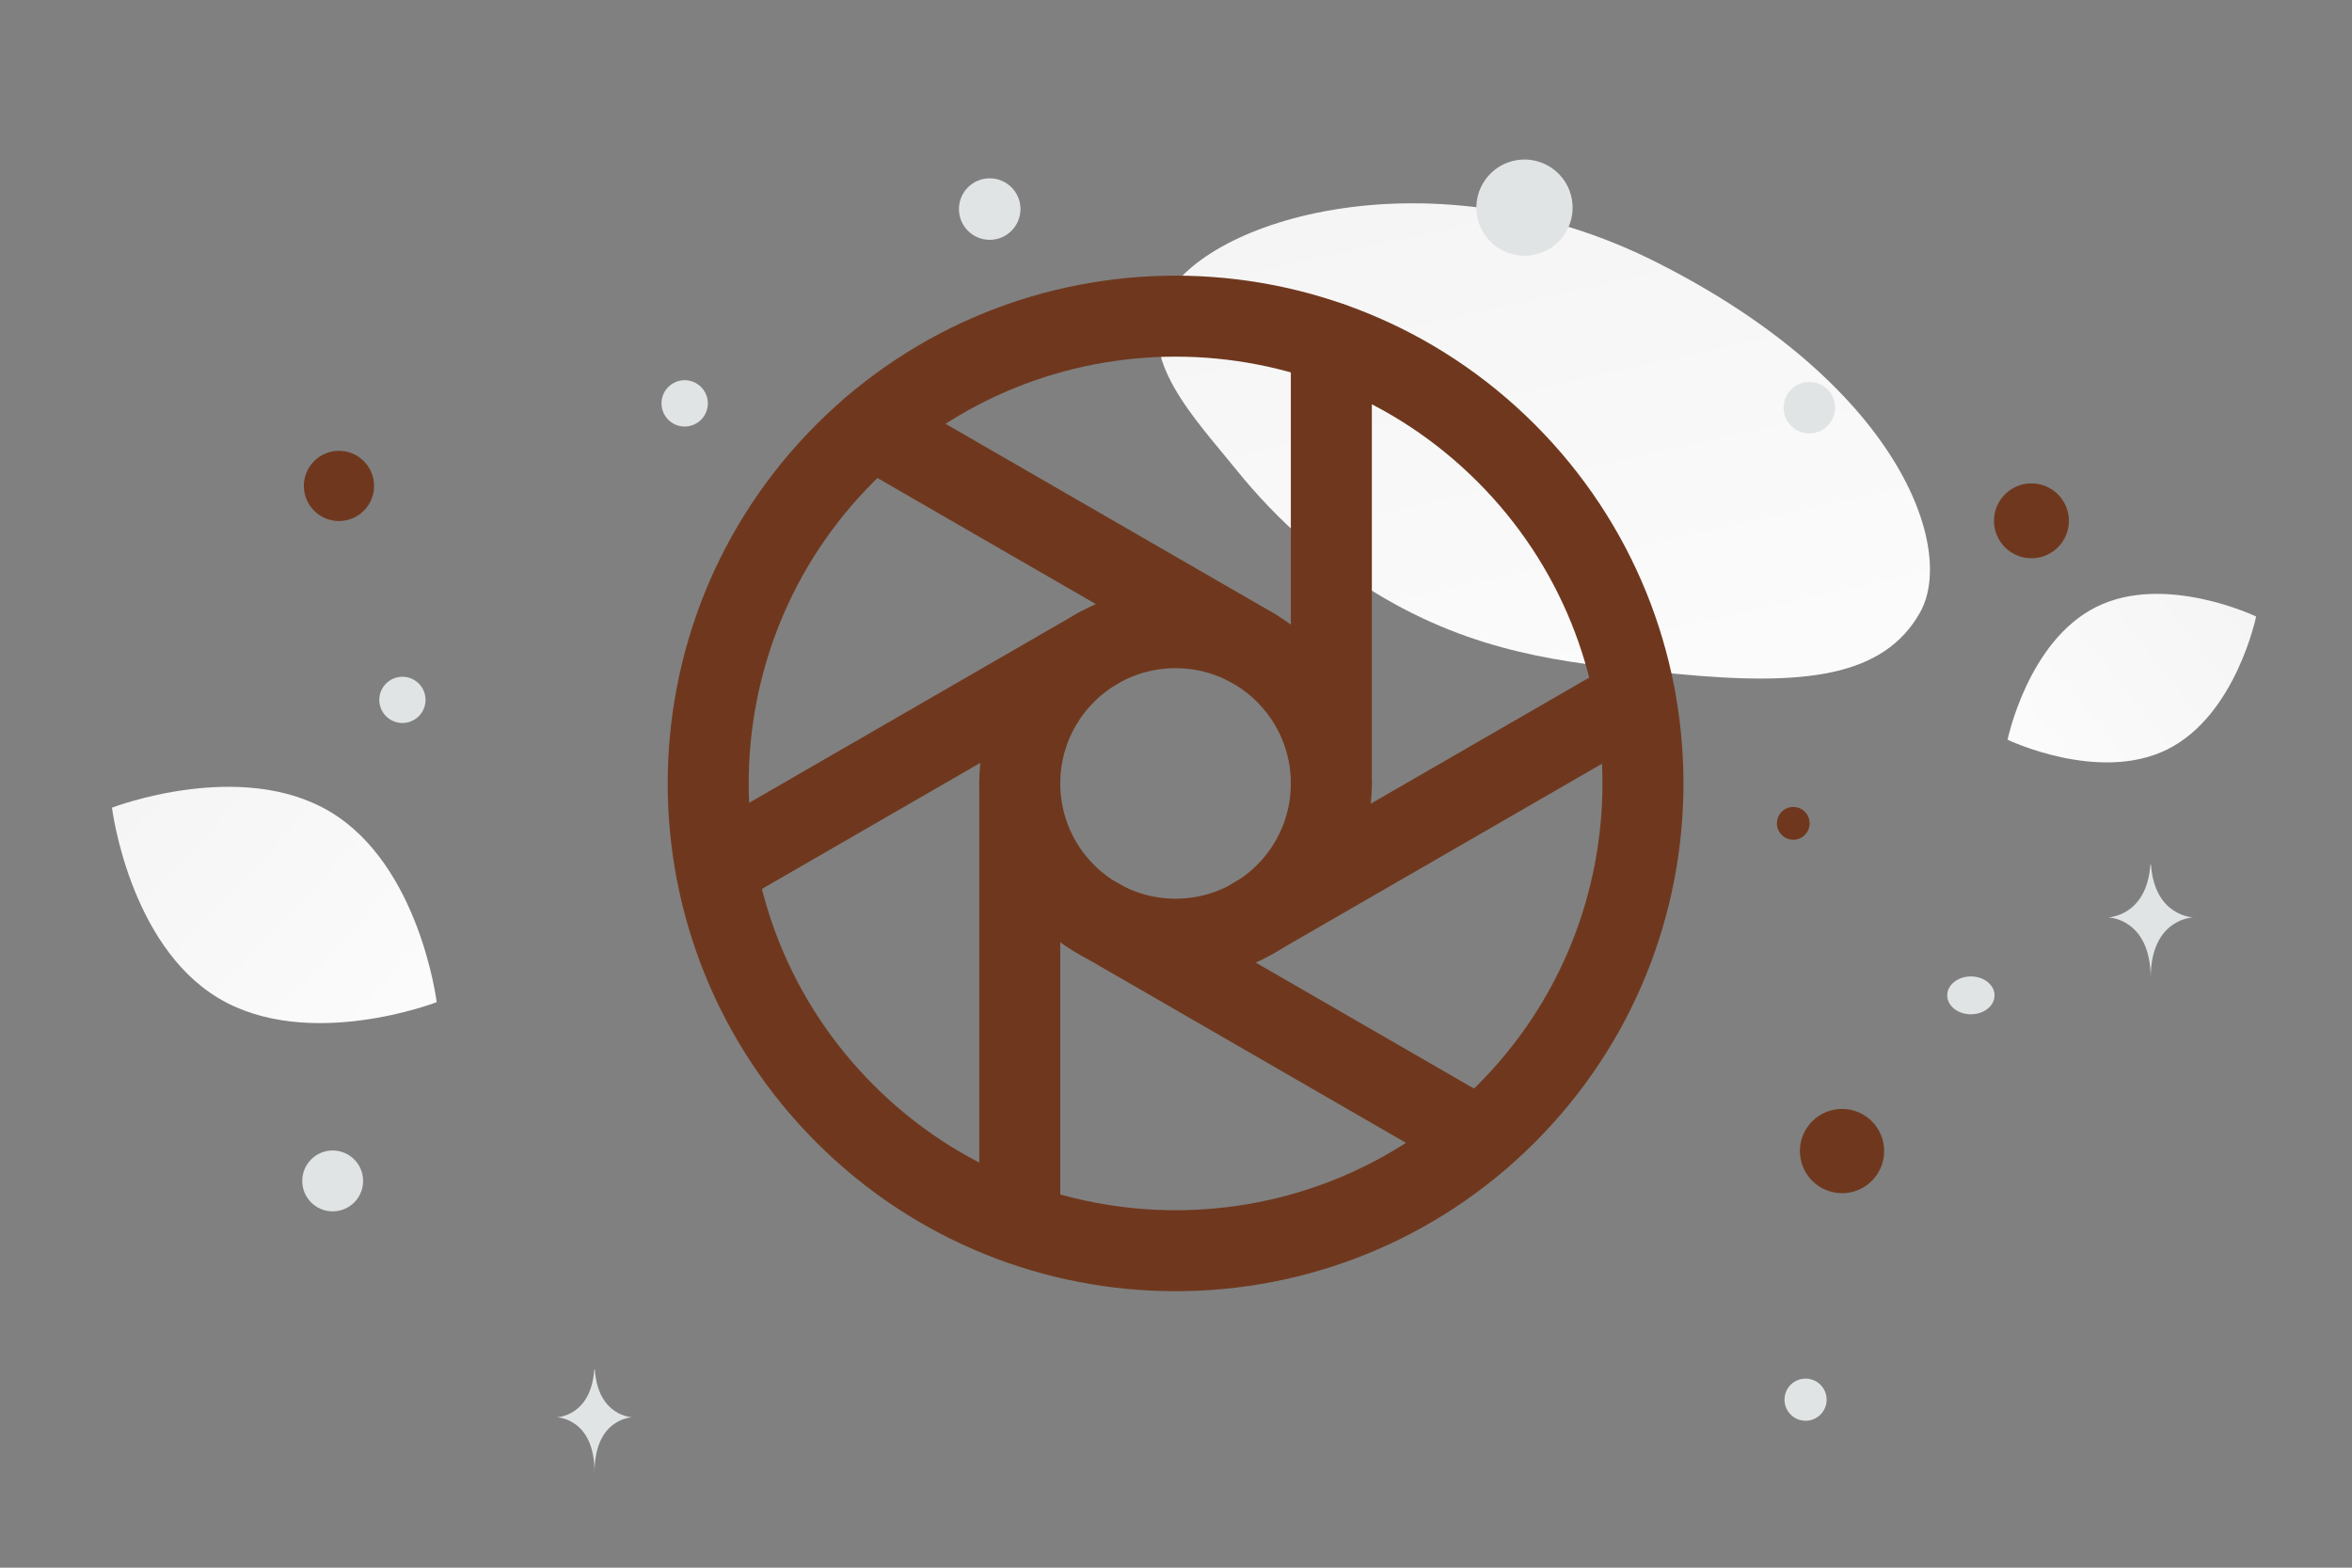 <svg width="900" height="600" viewBox="0 0 900 600" fill="none" xmlns="http://www.w3.org/2000/svg"><rect x="0" y="0" width="900" height="600" fill="#808080" stroke="none"/><path fill="transparent" d="M0 0h900v600H0z"/><path d="M734.755 234.332c-13.936 24.871-44.457 28.288-93.353 23.562-36.773-3.561-70.307-6.317-107.083-26.368-25.741-14.024-46.116-32.998-60.988-51.427-16.115-19.964-38.609-42.749-27.582-65.385 15.154-31.095 102.786-57.284 187.881-14.457 93.476 47.06 114.757 109.767 101.125 134.075z" fill="url(#a)"/><path d="M829.31 286.834c-26.253 13.023-61.098-3.722-61.098-3.722s7.744-37.853 34.011-50.858c26.254-13.023 61.084 3.704 61.084 3.704s-7.744 37.853-33.997 50.876z" fill="url(#b)"/><path d="M83.586 382.013c34.303 20.559 83.517 1.553 83.517 1.553s-6.435-52.33-40.759-72.866c-34.303-20.559-83.496-1.577-83.496-1.577s6.435 52.331 40.738 72.89z" fill="url(#c)"/><circle cx="777.335" cy="199.335" r="14.335" transform="rotate(180 777.335 199.335)" fill="#6f381e"/><circle cx="704.861" cy="440.542" r="16.127" transform="rotate(180 704.861 440.542)" fill="#6f381e"/><circle r="13.439" transform="matrix(-1 0 0 1 129.705 185.978)" fill="#6f381e"/><circle r="6.271" transform="matrix(-1 0 0 1 686.201 315.115)" fill="#6f381e"/><circle r="8.063" transform="matrix(-1 0 0 1 690.91 535.7)" fill="#E1E4E5"/><circle r="11.647" transform="matrix(-1 0 0 1 127.3 451.975)" fill="#E1E4E5"/><circle r="8.864" transform="matrix(-1 0 0 1 261.992 154.382)" fill="#E1E4E5"/><circle r="9.855" transform="matrix(-1 0 0 1 692.36 156.027)" fill="#E1E4E5"/><circle r="8.85" transform="scale(1 -1) rotate(-75 -97.55 -234.273)" fill="#E1E4E5"/><circle r="11.773" transform="matrix(-1 0 0 1 378.714 80.016)" fill="#E1E4E5"/><ellipse rx="9.056" ry="7.245" transform="matrix(-1 0 0 1 754.165 380.956)" fill="#E1E4E5"/><circle r="18.418" transform="scale(1 -1) rotate(-75 239.89 -419.855)" fill="#E1E4E5"/><path d="M822.843 330.919h.237c1.403 19.878 16.186 20.184 16.186 20.184s-16.302.318-16.302 23.286c0-22.968-16.301-23.286-16.301-23.286s14.777-.306 16.18-20.184zM227.395 524.165h.211c1.245 17.991 14.362 18.268 14.362 18.268s-14.465.288-14.465 21.076c0-20.788-14.464-21.076-14.464-21.076s13.112-.277 14.356-18.268z" fill="#E1E4E5"/><path d="m576.296 426.317.021-.021c69.835-69.847 69.828-183.081-.016-252.919-69.844-69.838-183.078-69.836-252.919.005-69.841 69.841-69.843 183.075-.005 252.919 69.838 69.844 183.072 69.851 252.919.016" stroke="#6f381e" stroke-width="31" stroke-linecap="round" stroke-linejoin="round"/><circle r="59.615" transform="matrix(-1 0 0 1 449.83 299.844)" stroke="#6f381e" stroke-width="31" stroke-linecap="round" stroke-linejoin="round"/><path d="M390.215 299.844v168.508m119.23-168.511V131.239m-89.452 116.93-145.931 84.254m205.542 19.004 146.014-84.301m-145.981-19.002L333.705 163.87m86.314 187.511 146.013 84.301" stroke="#6f381e" stroke-width="31" stroke-linecap="round" stroke-linejoin="round"/><defs><linearGradient id="a" x1="640.875" y1="395.519" x2="516.663" y2="-162.636" gradientUnits="userSpaceOnUse"><stop stop-color="#fff"/><stop offset="1" stop-color="#EEE"/></linearGradient><linearGradient id="b" x1="728.495" y1="327.456" x2="945.032" y2="156.174" gradientUnits="userSpaceOnUse"><stop stop-color="#fff"/><stop offset="1" stop-color="#EEE"/></linearGradient><linearGradient id="c" x1="216.329" y1="448.191" x2="-59.684" y2="191.739" gradientUnits="userSpaceOnUse"><stop stop-color="#fff"/><stop offset="1" stop-color="#EEE"/></linearGradient></defs></svg>
